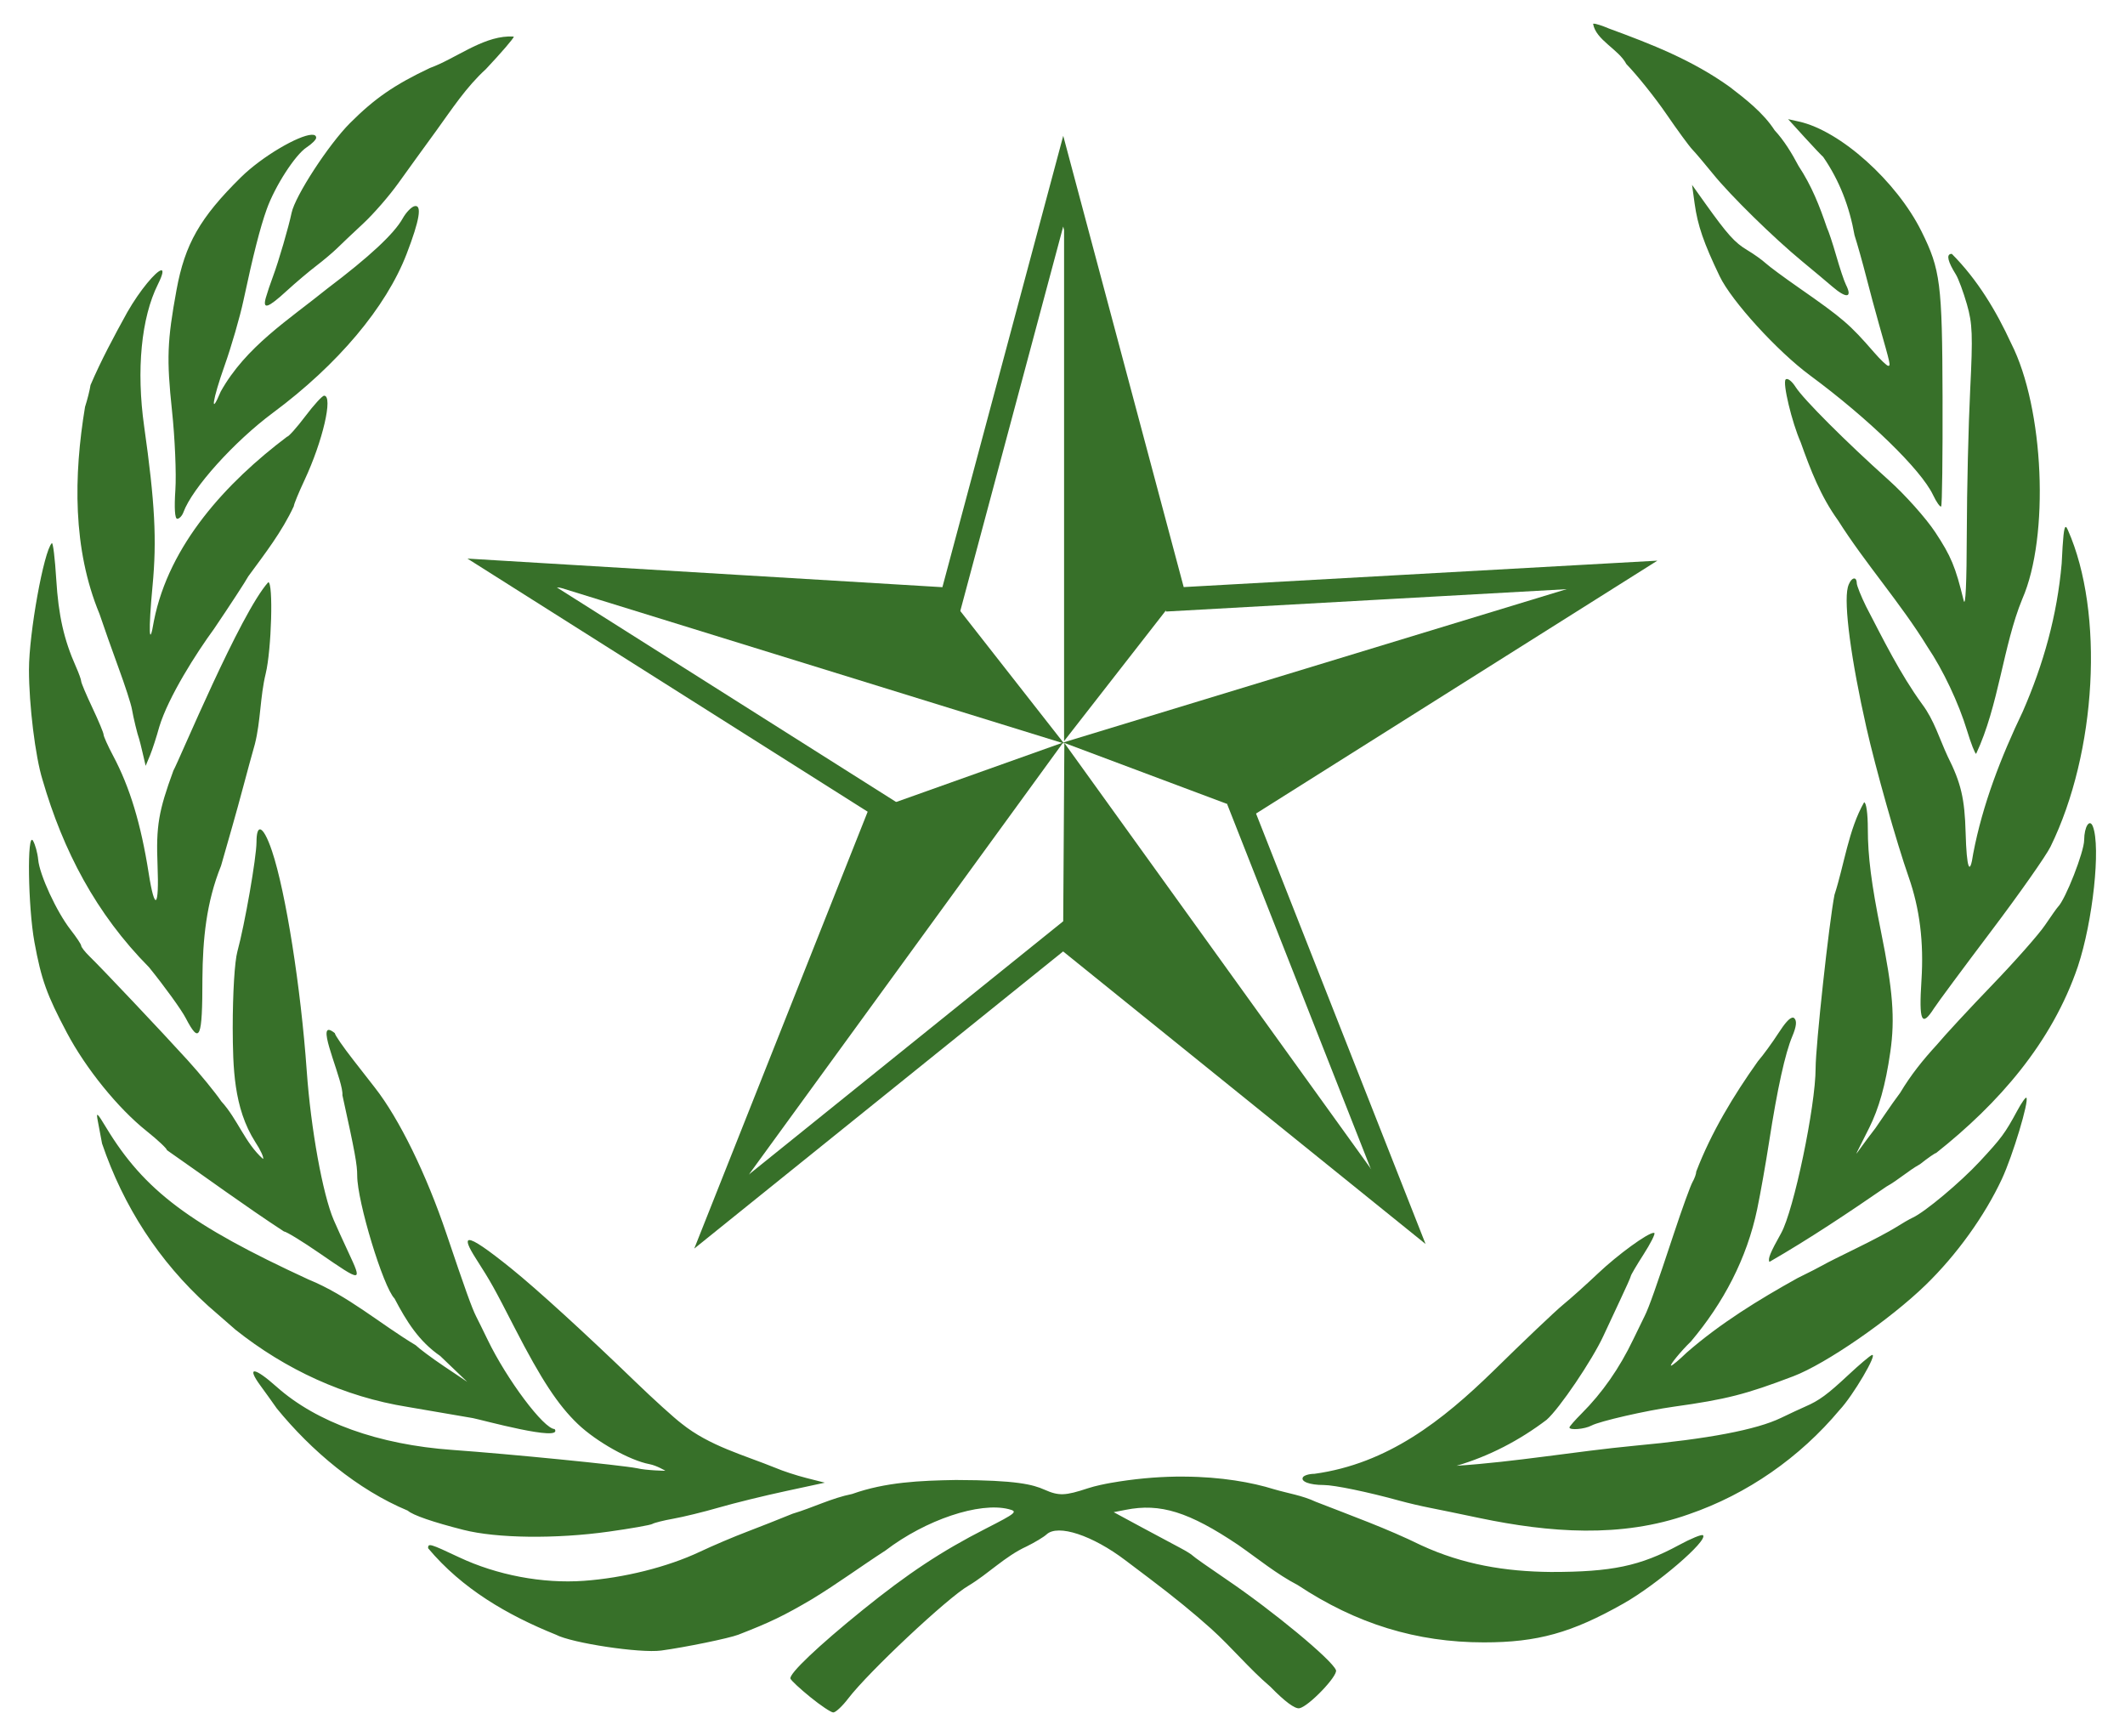 <?xml version="1.0" encoding="utf-8"?>
<!-- Generator: Adobe Illustrator 17.0.0, SVG Export Plug-In . SVG Version: 6.00 Build 0)  -->
<!DOCTYPE svg PUBLIC "-//W3C//DTD SVG 1.1//EN" "http://www.w3.org/Graphics/SVG/1.1/DTD/svg11.dtd">
<svg version="1.1"
	 id="svg2" sodipodi:docname="wreath.svg" inkscape:version="0.47 r22583" xmlns:dc="http://purl.org/dc/elements/1.1/" xmlns:cc="http://creativecommons.org/ns#" xmlns:rdf="http://www.w3.org/1999/02/22-rdf-syntax-ns#" xmlns:svg="http://www.w3.org/2000/svg" xmlns:sodipodi="http://sodipodi.sourceforge.net/DTD/sodipodi-0.dtd" xmlns:inkscape="http://www.inkscape.org/namespaces/inkscape"
	 xmlns="http://www.w3.org/2000/svg" xmlns:xlink="http://www.w3.org/1999/xlink" x="0px" y="0px" width="544.288px"
	 height="444.607px" viewBox="0 0 544.288 444.607" enable-background="new 0 0 544.288 444.607" xml:space="preserve">
<defs>
	
	
		<inkscape:perspective  inkscape:persp3d-origin="372.04724 : 350.78739 : 1" inkscape:vp_z="744.09448 : 526.18109 : 1" inkscape:vp_y="0 : 1000 : 0" inkscape:vp_x="0 : 526.18109 : 1" sodipodi:type="inkscape:persp3d" id="perspective10">
		</inkscape:perspective>
	
		<inkscape:perspective  inkscape:persp3d-origin="0.5 : 0.33333333 : 1" inkscape:vp_z="1 : 0.5 : 1" inkscape:vp_y="0 : 1000 : 0" inkscape:vp_x="0 : 0.5 : 1" sodipodi:type="inkscape:persp3d" id="perspective2824">
		</inkscape:perspective>
</defs>
<sodipodi:namedview  inkscape:window-maximized="1" inkscape:window-y="25" inkscape:window-x="0" inkscape:window-height="819" inkscape:window-width="1440" inkscape:current-layer="layer1" inkscape:document-units="px" inkscape:pageshadow="2" inkscape:pageopacity="0.0" showgrid="false" inkscape:cy="187.40134" inkscape:cx="405.96666" inkscape:zoom="0.98994949" borderopacity="1.0" bordercolor="#666666" pagecolor="#ffffff" id="base">
	</sodipodi:namedview>
<g id="layer1" transform="translate(-26.757,-299.05)" inkscape:groupmode="layer" inkscape:label="Ebene 1">
	<path id="path2906" fill="#377029" d="M434.956,305.112c-0.074,0.004-0.123,0.004-0.149,0.03c0.688,4.169,6.551,6.523,8.509,10.3
		c2.759,2.851,7.35,8.574,10.211,12.748s5.87,8.285,6.688,9.136s3.212,3.676,5.314,6.27c4.515,5.572,15.505,16.346,22.839,22.392
		c2.869,2.365,6.327,5.266,7.703,6.449c3.643,3.131,5.209,2.925,3.493-0.478c-0.46-0.912-1.572-4.251-2.478-7.404
		c-0.906-3.153-1.982-6.39-2.388-7.195c-1.897-5.62-3.943-10.78-7.255-15.793c-1.747-3.302-3.72-6.547-6.15-9.166
		c-2.898-4.481-7.482-8.022-11.464-11.076c-9.562-6.868-20.009-10.954-30.93-14.958
		C437.116,305.602,435.476,305.087,434.956,305.112L434.956,305.112z M156.973,308.396c-6.997,0.262-13.667,5.74-20.093,8.061
		c-9.107,4.303-14.147,7.788-20.481,14.122c-5.471,5.471-14.065,18.676-14.958,22.989c-0.732,3.539-3.318,12.422-4.747,16.241
		c-0.688,1.839-1.522,4.311-1.851,5.493c-0.867,3.12,0.538,2.652,5.314-1.732c2.322-2.131,5.744-5.013,7.583-6.419
		s4.232-3.417,5.314-4.478c1.082-1.061,4.1-3.931,6.717-6.359c2.618-2.428,6.674-7.083,9.016-10.36
		c2.343-3.276,6.741-9.344,9.763-13.495c3.964-5.475,7.615-11.103,12.659-15.704c3.94-4.189,7.164-7.936,7.165-8.33
		C157.906,308.395,157.439,308.379,156.973,308.396L156.973,308.396z M484.754,329.564l4.18,4.598
		c2.305,2.531,4.477,4.813,4.807,5.075c4.213,6.106,6.735,12.798,8.031,20.063c0.756,2.365,2.083,7.094,2.956,10.509
		c0.873,3.415,2.37,9.004,3.344,12.42c2.909,10.198,2.977,10.509,2.329,10.509c-0.343,0-1.979-1.549-3.642-3.463
		c-6.206-7.145-7.892-8.622-19.257-16.54c-3.678-2.562-7.486-5.358-8.449-6.24c-0.963-0.882-3.112-2.415-4.777-3.404
		c-3.167-1.881-5.063-3.997-10.718-11.912l-3.404-4.777l0.657,4.777c0.773,5.594,2.319,10.09,6.419,18.63
		c3.046,6.344,14.757,19.188,23.138,25.377c14.949,11.039,28.426,24.128,31.497,30.602c0.888,1.872,1.841,3.204,2.09,2.956
		c0.248-0.248,0.403-12.84,0.358-28.004c-0.086-29.127-0.546-32.651-5.374-42.395c-6.374-12.862-20.811-25.817-31.378-28.154
		L484.754,329.564L484.754,329.564z M106.547,333.564c-3.299,0.143-12.63,5.507-18.122,10.927
		c-10.441,10.304-14.299,17.066-16.45,28.781c-2.402,13.078-2.572,17.696-1.164,30.93c0.755,7.094,1.138,16.229,0.866,20.302
		c-0.314,4.697-0.137,7.404,0.478,7.404c0.533,0,1.245-0.752,1.582-1.672c2.269-6.19,13.009-18.113,22.959-25.496
		c16.595-12.314,28.956-27.006,34.214-40.663c3.322-8.627,3.987-12.638,2.06-12.241c-0.818,0.169-2.191,1.588-3.075,3.165
		c-2.211,3.945-8.55,9.834-19.287,17.943c-9.921,8.021-20.883,14.866-27.318,26.392c-2.791,6.681-2.108,2.086,0.985-6.628
		c1.763-4.967,3.939-12.486,4.837-16.689c2.498-11.692,4.275-18.684,5.971-23.407c2.121-5.905,7.274-13.9,10.211-15.823
		c1.338-0.877,2.448-1.983,2.448-2.448C107.741,333.755,107.308,333.531,106.547,333.564z M526.432,364.077
		c-1.178,0.209-0.745,1.999,1.284,5.255c0.655,1.051,1.934,4.498,2.836,7.643c1.426,4.967,1.536,7.85,0.836,21.974
		c-0.443,8.941-0.842,25.43-0.866,36.662c-0.028,12.726-0.317,19.207-0.806,17.197c-2.1-8.636-3.239-11.346-7.255-17.436
		c-2.386-3.618-7.768-9.637-11.942-13.375c-11.035-9.884-21.862-20.717-23.854-23.854c-0.96-1.513-2.086-2.364-2.538-1.911
		c-0.838,0.841,1.585,10.969,3.851,16.092c2.546,7.135,5.109,13.807,9.554,19.973c7.087,11.189,16.016,21.156,22.929,32.423
		c3.985,5.904,7.978,14.365,10.121,21.406c0.998,3.28,2.044,5.966,2.329,5.971c5.781-12.268,6.934-27.78,11.823-39.648
		c7.021-16.02,5.59-48.859-2.836-65.443c-3.838-8.338-8.634-16.335-15.196-22.929C526.609,364.077,526.511,364.063,526.432,364.077
		L526.432,364.077z M67.974,368.286c-1.267,0.284-5.286,4.908-8.628,10.748c-3.355,6.081-6.698,12.299-9.404,18.63
		c-0.176,1.227-0.806,3.744-1.403,5.583c-2.917,17.586-3.212,36.361,3.702,53.023c1.059,3.153,3.257,9.387,4.896,13.853
		c1.64,4.466,3.178,9.195,3.404,10.509c0.38,2.216,1.427,6.539,1.851,7.643c0.101,0.263,0.513,1.939,0.926,3.702l0.746,3.195
		l1.135-2.717c0.618-1.5,1.671-4.789,2.359-7.285c2.336-7.659,9.448-18.833,14.002-25.049c4.16-6.148,8.122-12.226,8.807-13.495
		c4.227-5.77,8.62-11.409,11.644-17.943c0.001-0.461,1.24-3.47,2.747-6.688c4.664-9.956,7.368-21.615,5.016-21.615
		c-0.462,0-2.625,2.365-4.807,5.255c-2.182,2.89-4.291,5.255-4.687,5.255c-15.48,11.671-30.236,27.626-34.095,47.142
		c-1.246,7.474-1.44,2.469-0.358-8.927c1.119-11.787,0.618-21.305-2.15-40.872c-2.038-14.407-0.751-27.796,3.523-36.364
		C68.536,369.186,68.638,368.138,67.974,368.286L67.974,368.286z M555.87,433.998c-0.467,0.003-0.717,2.536-1.045,9.375
		c-1.167,13.291-4.654,25.744-9.972,37.916c-5.549,11.601-10.275,23.703-12.689,36.364c-0.869,6.008-1.689,3.784-1.941-5.344
		c-0.242-8.772-1.173-12.729-4.598-19.555c-2.107-4.513-3.469-9.294-6.538-13.375c-5.625-7.738-9.98-16.594-14.36-25.019
		c-1.292-2.627-2.372-5.314-2.388-5.971c-0.052-2.08-1.699-1.286-2.299,1.105c-1.056,4.209,0.836,18.503,4.777,35.916
		c2.374,10.491,7.708,29.368,10.808,38.215c2.85,8.133,3.915,16.722,3.284,26.512c-0.676,10.486,0.044,12.078,3.195,7.165
		c0.927-1.445,7.569-10.403,14.749-19.914c7.18-9.51,13.973-19.183,15.107-21.496c11.863-24.189,13.815-59.975,4.448-81.117
		C556.188,434.278,556.026,433.997,555.87,433.998z M40.029,438.148c-2.057,2.057-5.85,23.061-5.852,32.393
		c-0.002,9.046,1.63,22.304,3.463,28.183c5.262,18.132,13.709,34.337,27.288,48.037c4.041,4.993,8.269,10.838,9.404,13.017
		c3.587,6.882,4.269,5.291,4.269-10.121c0.087-10.084,0.976-19.486,4.777-28.9c0.826-2.89,2.114-7.404,2.866-10.031
		c0.752-2.627,2.065-7.356,2.896-10.509c0.831-3.153,2.137-7.925,2.896-10.599c1.507-5.961,1.322-12.089,2.777-18.062
		c1.491-6.173,1.976-23.407,0.657-23.407c-7.164,7.933-22.759,45.508-24.302,48.246c-3.803,10.38-4.463,14.199-4.06,24.213
		c0.442,10.992-0.702,12.028-2.269,2.06c-1.983-12.616-4.813-21.991-9.106-30.064c-1.348-2.536-2.448-4.988-2.448-5.434
		c0-0.446-1.29-3.53-2.866-6.867s-2.866-6.382-2.866-6.777s-0.606-2.076-1.343-3.732c-3.072-6.894-4.479-13.101-5.046-22.362
		C40.834,442.039,40.325,437.852,40.029,438.148L40.029,438.148z M504.22,504.516c-4,7.009-5.106,16.072-7.583,23.675
		c-1.382,6.99-4.837,38.679-4.837,44.395c0,9.731-5.603,36.507-8.837,42.275c-2.805,5.002-3.443,6.604-2.986,7.344
		c10.266-5.916,20.309-12.64,29.975-19.287c3.007-1.668,5.574-4.052,8.598-5.732c1.99-1.576,3.844-2.866,4.12-2.866
		c15.969-12.645,29.673-28.23,36.304-47.769c3.848-11.575,5.878-30.544,3.851-35.826c-0.826-2.152-2.219,0.001-2.239,3.463
		c-0.018,3.018-4.772,15.172-6.688,17.077c-0.264,0.263-1.769,2.38-3.344,4.717c-1.575,2.337-7.648,9.216-13.495,15.286
		s-12.249,12.981-14.211,15.346c-3.559,3.868-6.664,7.731-9.375,12.271c-2.265,2.981-5.921,8.52-6.329,9.046
		c-3.094,3.982-4.738,6.476-4.926,6.598c0.065-0.271,1.169-2.325,3.344-6.717c2.415-4.876,4.14-10.774,5.374-19.376
		c1.23-8.574,0.669-15.71-2.418-30.96c-2.435-12.029-3.344-19.226-3.344-26.153C505.175,507.416,504.768,504.516,504.22,504.516
		L504.22,504.516z M93.381,511.442c-0.576-0.049-0.919,1.009-0.926,3.254c-0.012,3.983-3.011,21.132-4.896,28.034
		c-0.698,2.557-1.188,10.494-1.194,19.585c0.062,10.018,0.194,20.412,5.762,29.169c1.391,2.101,2.282,4.077,2,4.359
		c-4.625-4.096-6.524-10.215-10.688-14.749c-1.548-2.278-5.419-7.007-8.598-10.509c-6.754-7.438-22.007-23.561-25.138-26.601
		c-1.192-1.157-2.15-2.403-2.15-2.747s-1.223-2.175-2.717-4.09c-3.569-4.575-7.936-14.026-8.3-17.943
		c-0.159-1.713-0.762-3.888-1.314-4.837c-1.576-2.71-1.302,16.917,0.358,25.974c1.75,9.55,3.154,13.475,8.33,23.227
		c4.864,9.165,13.071,19.291,20.361,25.108c2.881,2.299,5.255,4.526,5.255,4.926c9.945,6.932,19.992,14.305,29.945,20.809
		c0.613,0.02,4.759,2.567,9.225,5.643c10.863,7.481,10.923,7.465,7.285-0.328c-1.251-2.68-2.94-6.371-3.732-8.21
		c-2.83-6.569-5.877-23.394-6.926-38.215c-1.513-21.372-5.366-45.78-8.897-56.307C95.226,513.417,94.121,511.505,93.381,511.442
		L93.381,511.442z M486.068,559.659c-0.105-0.024-0.207-0.001-0.328,0.03c-0.73,0.187-1.821,1.409-3.344,3.762
		c-1.635,2.527-4.045,5.848-5.374,7.374c-6.227,8.751-11.947,18.209-15.793,28.243c0,0.557-0.432,1.775-0.955,2.687
		c-0.523,0.912-2.659,6.801-4.747,13.107c-4.559,13.768-6.43,19.073-7.553,21.287c-0.463,0.913-1.763,3.577-2.896,5.941
		c-3.535,7.376-7.921,13.651-13.196,18.928c-1.732,1.733-3.135,3.345-3.135,3.583c0,0.783,3.904,0.453,5.643-0.478
		c2.082-1.114,13.945-3.836,21.108-4.837c13.445-1.878,18.385-3.141,30.602-7.792c8.326-3.17,24.713-14.47,33.886-23.377
		c7.945-7.714,15.105-17.672,19.525-27.138c2.778-5.949,7.023-20.056,6.27-20.809c-0.197-0.197-1.236,1.293-2.329,3.314
		c-3.148,5.821-4.042,7.019-9.613,13.017c-4.964,5.344-14.05,12.953-17.197,14.39c-0.788,0.36-2.723,1.475-4.299,2.478
		s-6.091,3.396-10.031,5.314c-3.941,1.918-7.81,3.862-8.598,4.329s-3.734,1.971-6.538,3.344
		c-9.995,5.555-19.781,11.574-28.392,19.078c-1.894,1.839-3.691,3.344-4.001,3.344c-0.516,0,2.64-3.853,5.075-6.18
		c8.317-9.863,14.339-21.229,16.988-33.946c0.824-3.941,2.191-11.679,3.045-17.197c2.111-13.641,4.119-22.698,5.941-27.019
		c1.041-2.469,1.206-3.929,0.537-4.598C486.283,559.755,486.174,559.683,486.068,559.659L486.068,559.659z M110.936,562.794
		c-2.366,0.11,3.834,13.395,3.523,16.719c3.226,14.636,3.792,17.77,3.792,20.63c0,6.594,6.677,28.561,9.554,31.438
		c3.078,5.859,6.235,10.955,11.703,14.719l6.926,6.628l-5.882-3.941c-3.228-2.169-6.508-4.627-7.315-5.434
		c-9.137-5.49-17.398-12.739-27.467-16.838c-30.346-13.99-42.059-22.769-51.799-38.872c-2.385-3.943-2.636-4.158-2.15-1.642
		c0.305,1.576,0.793,4.142,1.075,5.702c5.47,16.069,14.511,30.114,27.198,41.589c2.738,2.365,5.879,5.113,6.986,6.091
		c12.778,10.17,27.871,17.18,44.066,19.764c6.305,1.082,13.829,2.368,16.719,2.866c1.916,0.346,23.327,6.269,20.958,2.806
		c-2.753,0-12.259-12.686-17.197-22.929c-1.14-2.365-2.463-5.028-2.926-5.941c-1.062-2.093-2.786-6.875-7.583-21.108
		c-5.15-15.278-12.101-29.481-18.331-37.439c-0.411-0.525-2.87-3.695-5.493-7.046c-2.623-3.351-4.777-6.468-4.777-6.926
		C111.787,563.04,111.274,562.778,110.936,562.794L110.936,562.794z M450.301,614.772c-1.543,0.052-9.121,5.536-14.271,10.419
		c-2.874,2.725-6.877,6.316-8.897,7.971c-2.02,1.656-10.052,9.287-17.854,16.958c-13.039,12.708-27.021,23.765-45.858,26.362
		c-1.321,0-2.635,0.395-2.926,0.866c-0.682,1.103,1.718,2,5.314,2c2.716,0,11.406,1.804,19.466,4.03
		c2.102,0.581,5.541,1.381,7.643,1.791s7.906,1.608,12.898,2.657c17.646,3.682,36.178,5.182,53.501-0.985
		c15-5.148,28.474-14.571,38.633-26.721c3.399-3.586,9.904-14.646,8.27-14.062c-0.51,0.182-3.219,2.478-6.031,5.105
		c-5.358,5.007-7.482,6.562-11.017,8.091c-1.175,0.508-3.972,1.815-6.21,2.896c-6.305,3.046-18.698,5.401-37.498,7.135
		c-15.209,1.455-30.486,4.145-45.619,5.135c8.355-2.458,16.094-6.494,23.048-11.763c3.282-2.858,11.684-15.276,14.569-21.526
		c0.849-1.839,2.747-5.923,4.239-9.076c1.493-3.153,2.754-5.965,2.777-6.24c0.023-0.275,1.479-2.757,3.254-5.523
		s3.018-5.222,2.777-5.464C450.464,614.785,450.404,614.768,450.301,614.772L450.301,614.772z M146.941,616.623
		c-0.864,0.067-0.255,1.654,1.702,4.717c4,6.26,4.503,7.193,10.002,17.883c6.773,13.169,11.058,19.675,16.122,24.511
		c4.736,4.523,13.313,9.329,18.331,10.27c1.876,0.352,4.09,1.702,4.09,1.702s-4.793-0.07-7.285-0.657
		c-4.155-0.813-32.447-3.626-47.291-4.687c-18.902-1.352-34.757-7.032-45.022-16.182c-5.702-5.082-7.757-5.258-4.18-0.358
		c1.242,1.701,3.154,4.35,4.239,5.911c8.842,10.838,20.668,20.808,33.557,26.183c1.264,1.149,6.405,2.929,14.271,4.926
		c8.543,2.169,23.648,2.35,37.2,0.448c5.672-0.796,10.702-1.684,11.166-1.97c0.464-0.287,2.879-0.902,5.374-1.344
		c2.494-0.441,7.762-1.723,11.703-2.866s11.648-3.033,17.137-4.21l9.972-2.15l-4.717-1.194c-2.599-0.662-6.126-1.819-7.852-2.568
		c-8.216-3.34-16.954-5.611-24.093-11.345c-1.839-1.376-7.234-6.258-11.972-10.838c-12.646-12.223-25.11-23.598-31.647-28.87
		C151.571,618.955,148.052,616.537,146.941,616.623L146.941,616.623z M327.865,677.199c-5.139,0.083-10.715,0.574-16.629,1.612
		c-1.299,0.228-3.928,0.746-5.822,1.373c-5.849,1.937-7.442,1.993-11.136,0.358c-2.924-1.294-7.051-2.446-22.69-2.478
		c-9.116,0.155-17.98,0.523-26.571,3.583c-5.248,1.042-10.121,3.53-15.226,5.046c-3.284,1.338-8.594,3.447-11.793,4.657
		c-3.199,1.211-8.597,3.497-12.002,5.105c-8.226,3.886-19.459,6.704-29.736,7.434c-10.549,0.749-22.226-1.465-31.915-6.031
		c-7.467-3.518-7.942-3.658-7.942-2.329c8.718,10.412,20.322,17.147,32.751,22.153c4.043,2.147,21.58,4.791,26.959,4.06
		c6.208-0.843,17.395-3.141,19.764-4.06c8.16-3.165,11.734-4.895,18.928-9.136c6.443-3.92,12.452-8.349,18.749-12.42
		c10.315-7.876,24.055-12.482,31.557-10.599c2.438,0.612,2.018,0.968-5.911,5.016c-11.306,5.772-19.891,11.449-31.438,20.779
		c-11.397,9.209-18.982,16.409-18.54,17.615c0.177,0.485,2.478,2.616,5.105,4.747s5.257,3.892,5.852,3.911
		c0.594,0.019,2.322-1.586,3.821-3.553c5.191-6.805,25.546-25.897,30.811-28.9c5.151-3.084,9.366-7.534,14.898-10.061
		c2.094-1.032,4.403-2.418,5.105-3.075c2.895-2.707,11.78,0.223,20.242,6.658c1.314,0.999,4.108,3.096,6.21,4.687
		c6.385,4.834,11.192,8.766,15.674,12.778c5.401,4.878,9.744,10.231,15.226,14.898c3.65,3.753,6.265,5.693,7.404,5.493
		c2.335-0.41,9.928-8.319,9.375-9.763c-1.008-2.628-16.158-15.167-28.094-23.257c-4.466-3.027-8.336-5.757-8.598-6.061
		s-1.767-1.237-3.344-2.06c-1.576-0.823-6.024-3.203-9.882-5.284l-7.016-3.792l3.075-0.597c8.843-1.769,16.2,0.523,28.81,8.986
		c5.076,3.539,9.799,7.441,15.286,10.3c14.985,9.921,30.406,14.658,47.649,14.659c13.74,0,22.503-2.444,35.797-9.972
		c8.536-4.834,21.682-16.115,20.331-17.465c-0.299-0.299-3.068,0.837-6.15,2.508c-9.932,5.382-17.218,6.911-32.841,6.897
		c-11.638-0.107-22.515-1.901-33.199-6.837c-8.717-4.284-17.963-7.608-26.989-11.136c-3.43-1.618-7.132-2.163-10.748-3.224
		c-5.559-1.736-13.445-3.171-22.989-3.224C329.328,677.195,328.599,677.188,327.865,677.199L327.865,677.199z"/>
</g>
<title>Texas-Star</title>
<title>Layer 1</title>
<title>Layer 1</title>
<path id="path4704" marker-end="none" marker-start="none" marker-mid="none" fill="#377029" d="M272.548,46.403v143.388
	l28.303-36.312h-0.023C300.804,153.479,279.502,72.888,272.548,46.403z"/>
<path id="path2341" marker-end="none" marker-start="none" marker-mid="none" fill="#377029" d="M272.319,190.148l140.453-42.772
	l-94.622,59.948L272.319,190.148z"/>
<path id="path2345" marker-end="none" marker-start="none" marker-mid="none" fill="#377029" d="M359.143,310.444l-86.524-120.179
	l-0.317,49.535L359.143,310.444z"/>
<path id="path2349" marker-end="none" marker-start="none" marker-mid="none" fill="#377029" d="M272.319,190.148L184.79,310.444
	l41.158-103.777L272.319,190.148L272.319,190.148z"/>
<path id="path2353" marker-end="none" marker-start="none" marker-mid="none" fill="#377029" d="M272.548,190.409l-141.333-43.711
	l112.432,6.817L272.548,190.409L272.548,190.409L272.548,190.409z"/>
<polygon fill="none" stroke="#377029" stroke-width="6" stroke-miterlimit="10" points="272.303,239.8 358.183,309.11 
	318.014,207.129 413.106,147.219 300.917,153.479 272.329,46.395 243.647,153.515 131.182,146.745 225.948,206.667 184.818,310.264 
	"/>
</svg>
